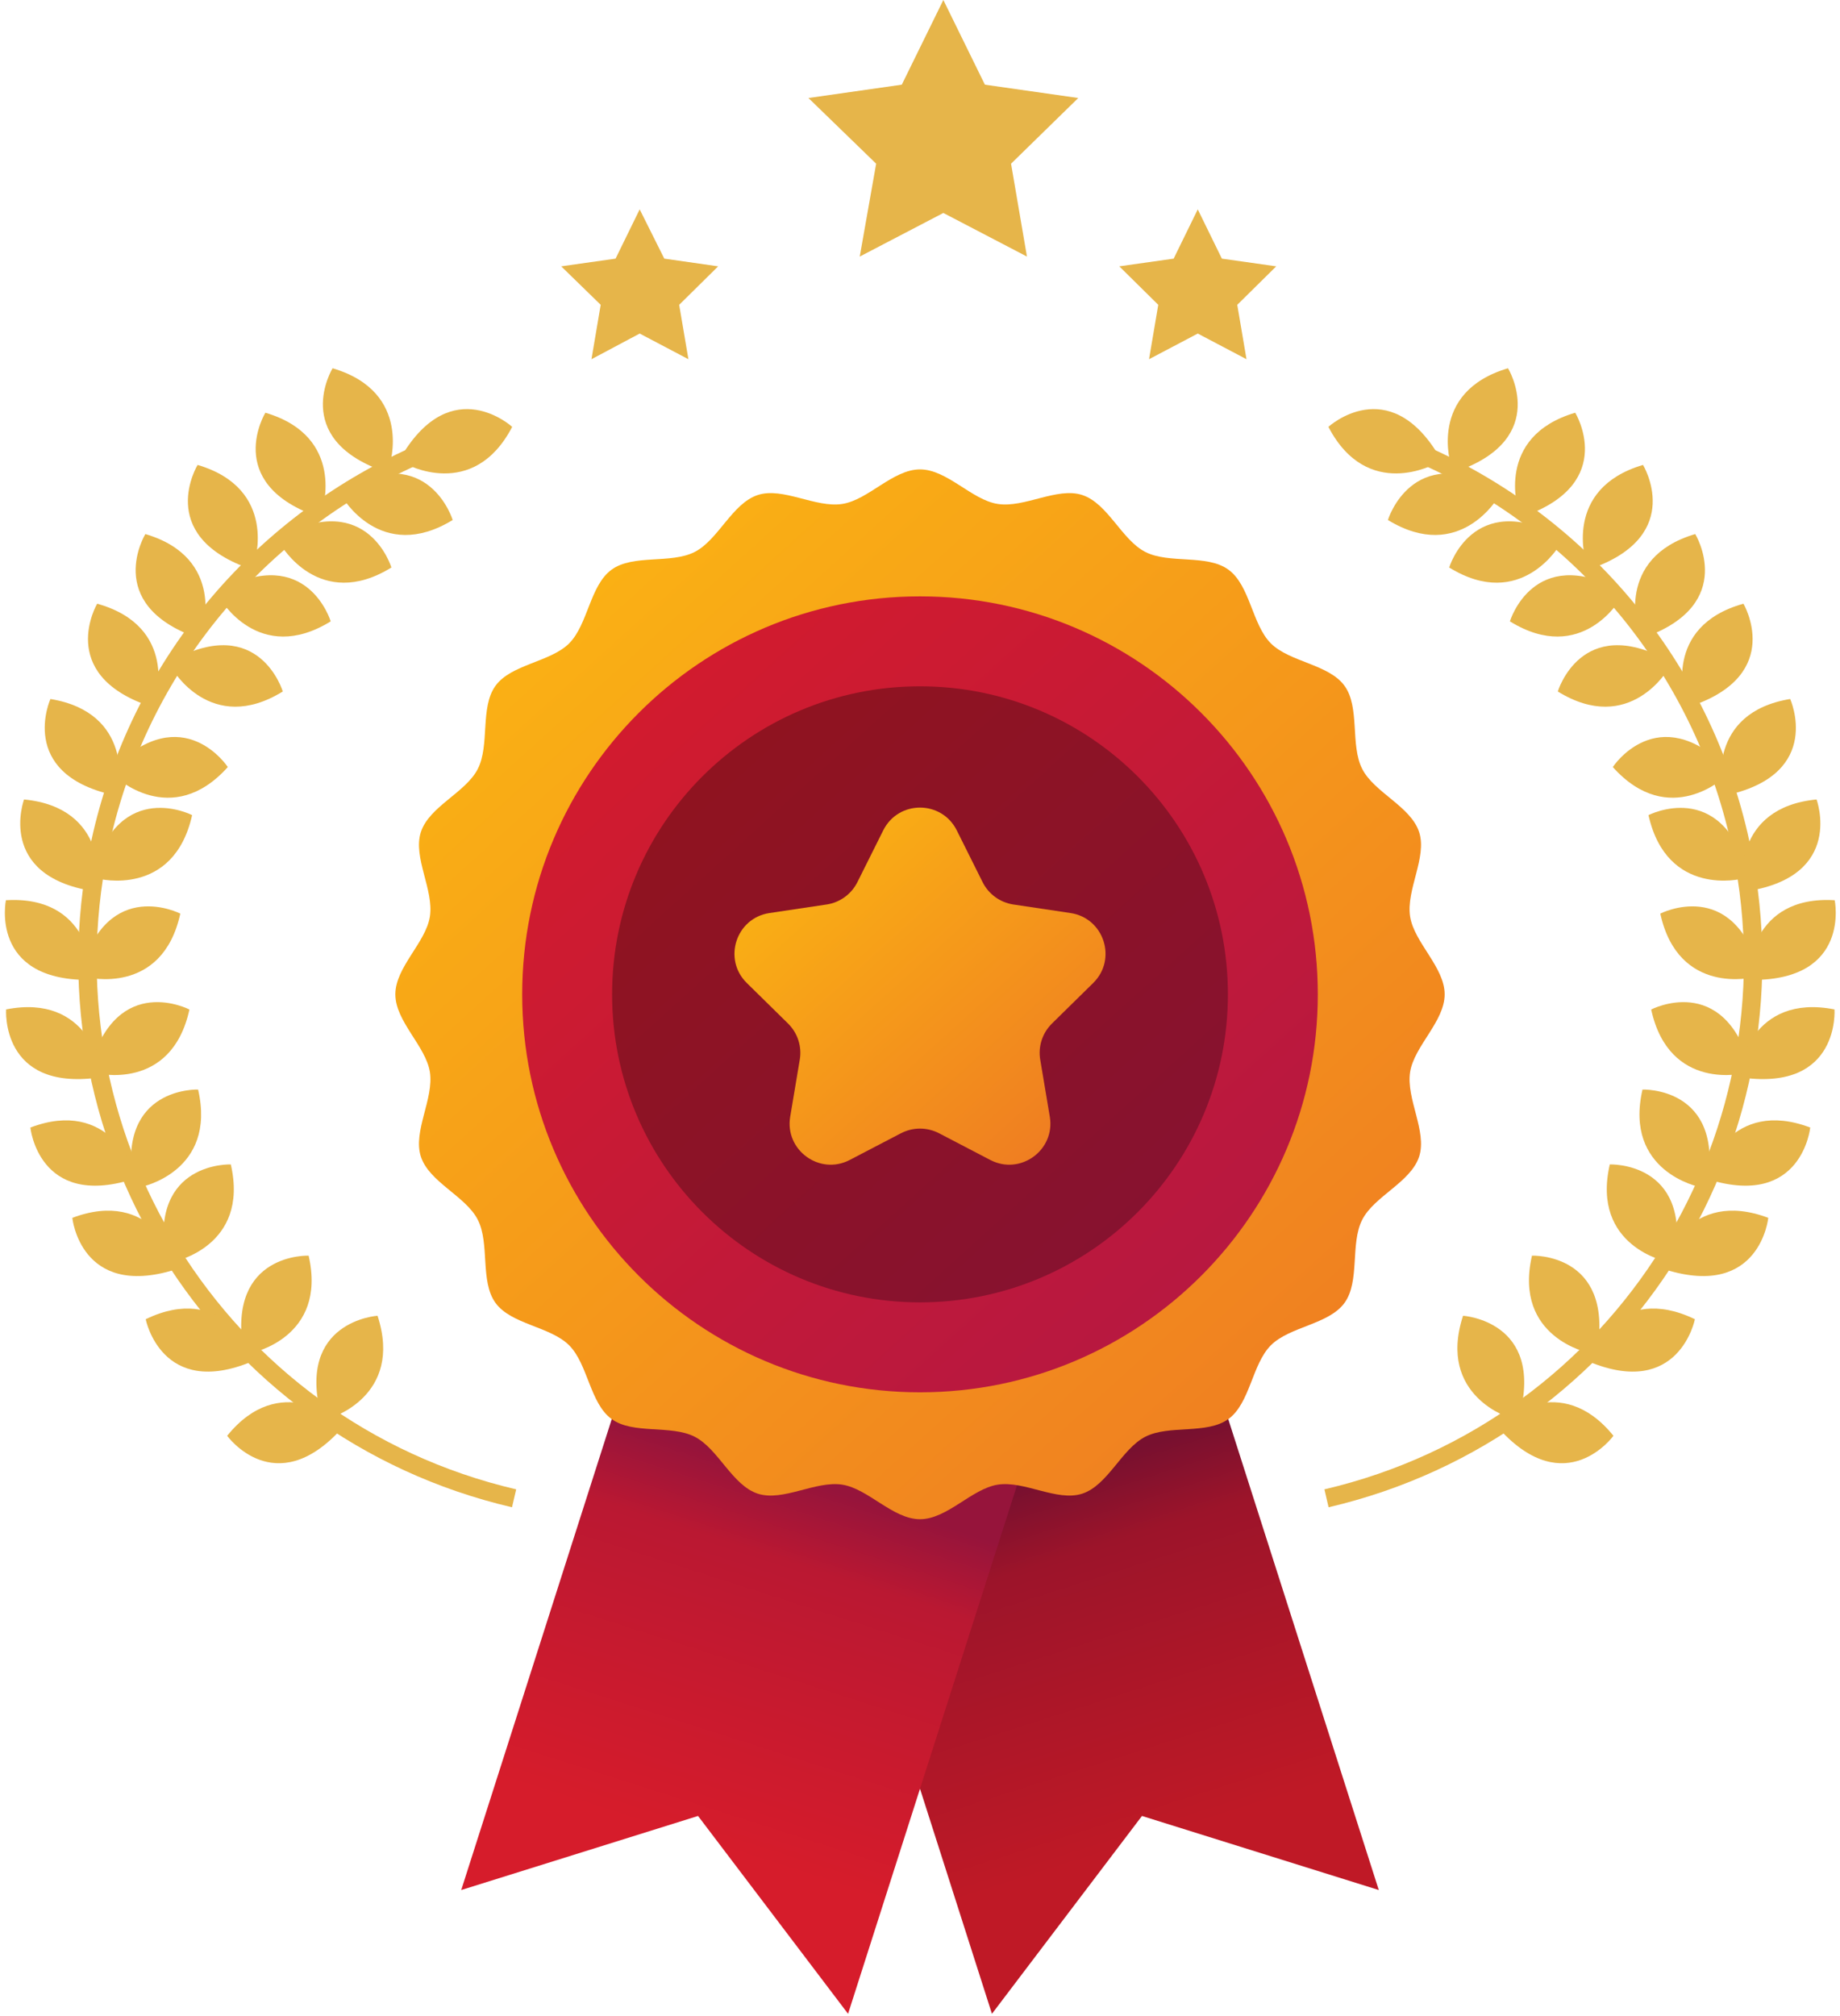 <svg width="200" height="219" viewBox="0 0 200 219" fill="none" xmlns="http://www.w3.org/2000/svg">
<path d="M102.538 0L107.054 9.2L117.201 10.649L109.897 17.786L111.626 27.877L102.538 23.138L93.45 27.877L95.234 17.786L87.874 10.649L98.021 9.2L102.538 0Z" fill="#E6B54A"/>
<path d="M69.531 22.748L72.207 28.101L78.061 28.937L73.824 33.118L74.827 39.028L69.531 36.241L64.29 39.028L65.293 33.118L61 28.937L66.91 28.101L69.531 22.748Z" fill="#E6B54A"/>
<path d="M130.192 22.748L132.812 28.101L138.722 28.937L134.485 33.118L135.488 39.028L130.192 36.241L124.895 39.028L125.898 33.118L121.661 28.937L127.571 28.101L130.192 22.748Z" fill="#E6B54A"/>
<path d="M154.305 49.247C171.157 56.535 184.473 71.458 188.969 90.696C196.512 122.973 176.462 155.251 144.185 162.793" stroke="#E6B54A" stroke-width="2" stroke-miterlimit="10"/>
<path d="M157.735 50.609C157.735 50.609 155.1 42.613 163.915 40.012C163.915 40.012 168.516 47.548 158.493 51.153L157.735 50.609Z" fill="#E6B54A"/>
<path d="M156.013 50.38C156.013 50.38 148.643 54.537 144.392 46.378C144.392 46.378 150.927 40.388 156.399 49.524L156.013 50.38Z" fill="#E6B54A"/>
<path d="M162.891 53.957C162.891 53.957 158.699 61.294 150.861 56.498C150.861 56.498 153.43 48.008 162.809 53.03L162.891 53.957Z" fill="#E6B54A"/>
<path d="M169.562 59.162C169.562 59.162 165.37 66.498 157.522 61.66C157.522 61.66 160.059 53.222 169.481 58.234L169.562 59.162Z" fill="#E6B54A"/>
<path d="M176.16 65.014C176.16 65.014 171.968 72.351 164.119 67.512C164.119 67.512 166.656 59.075 176.035 64.097L176.16 65.014Z" fill="#E6B54A"/>
<path d="M181.367 72.634C181.367 72.634 177.176 79.97 169.327 75.132C169.327 75.132 171.854 66.651 181.243 71.716L181.367 72.634Z" fill="#E6B54A"/>
<path d="M187.577 84.349C187.577 84.349 181.459 90.197 175.303 83.34C175.303 83.34 180.156 75.939 187.719 83.414L187.577 84.349Z" fill="#E6B54A"/>
<path d="M189.364 95.472C189.364 95.472 181.195 97.561 179.183 88.564C179.183 88.564 187.03 84.521 189.961 94.746L189.364 95.472Z" fill="#E6B54A"/>
<path d="M190.648 106.174C190.648 106.174 182.437 108.273 180.467 99.266C180.467 99.266 188.314 95.223 191.245 105.448L190.648 106.174Z" fill="#E6B54A"/>
<path d="M189.656 116.594C189.656 116.594 181.445 118.693 179.476 109.685C179.476 109.685 187.313 105.6 190.253 115.868L189.656 116.594Z" fill="#E6B54A"/>
<path d="M184.748 128.967C184.748 128.967 176.478 127.338 178.532 118.381C178.532 118.381 187.334 118.038 185.606 128.586L184.748 128.967Z" fill="#E6B54A"/>
<path d="M181.235 137.092C181.235 137.092 172.922 135.473 174.977 126.516C174.977 126.516 183.778 126.173 182.083 136.668L181.235 137.092Z" fill="#E6B54A"/>
<path d="M172.777 147.004C172.777 147.004 164.464 145.385 166.519 136.428C166.519 136.428 175.32 136.085 173.635 146.623L172.777 147.004Z" fill="#E6B54A"/>
<path d="M164.244 154.093C164.244 154.093 156.165 151.742 159.027 142.958C159.027 142.958 167.857 143.51 165.164 153.787L164.244 154.093Z" fill="#E6B54A"/>
<path d="M165.05 55.482C165.05 55.482 162.405 47.443 171.22 44.842C171.22 44.842 175.822 52.378 165.809 56.026L165.05 55.482Z" fill="#E6B54A"/>
<path d="M172.417 61.154C172.417 61.154 169.773 53.116 178.588 50.515C178.588 50.515 183.189 58.051 173.176 61.699L172.417 61.154Z" fill="#E6B54A"/>
<path d="M178.095 68.665C178.095 68.665 175.45 60.627 184.265 58.026C184.265 58.026 188.867 65.562 178.854 69.209L178.095 68.665Z" fill="#E6B54A"/>
<path d="M183.176 76.134C183.176 76.134 180.617 68.075 189.505 65.593C189.505 65.593 193.988 73.201 183.935 76.678L183.176 76.134Z" fill="#E6B54A"/>
<path d="M187.171 85.705C187.171 85.705 185.51 77.437 194.585 75.948C194.585 75.948 198.22 83.98 187.864 86.355L187.171 85.705Z" fill="#E6B54A"/>
<path d="M189.386 96.143C189.386 96.143 188.28 87.745 197.452 86.864C197.452 86.864 200.509 95.122 189.993 96.813L189.386 96.143Z" fill="#E6B54A"/>
<path d="M190.048 105.728C190.048 105.728 190.231 97.254 199.424 97.811C199.424 97.811 201.218 106.454 190.537 106.47L190.048 105.728Z" fill="#E6B54A"/>
<path d="M189.033 116.244C189.033 116.244 190.376 107.905 199.401 109.674C199.401 109.674 200.021 118.501 189.457 117.092L189.033 116.244Z" fill="#E6B54A"/>
<path d="M185.434 127.275C185.434 127.275 188.156 119.245 196.764 122.508C196.764 122.508 195.883 131.28 185.729 128.153L185.434 127.275Z" fill="#E6B54A"/>
<path d="M180.864 137.044C180.864 137.044 183.554 129.067 192.204 132.32C192.204 132.32 191.323 141.092 181.127 137.975L180.864 137.044Z" fill="#E6B54A"/>
<path d="M172.51 147.02C172.51 147.02 175.941 139.321 184.228 143.335C184.228 143.335 182.518 152.031 172.678 147.928L172.51 147.02Z" fill="#E6B54A"/>
<path d="M163.185 154.385C163.185 154.385 169.606 148.872 175.375 156C175.375 156 170.195 163.162 162.99 155.287L163.185 154.385Z" fill="#E6B54A"/>
<path d="M45.76 49.247C28.908 56.535 15.592 71.458 11.096 90.696C3.554 122.973 23.603 155.251 55.88 162.793" stroke="#E6B54A" stroke-width="2" stroke-miterlimit="10"/>
<path d="M42.331 50.609C42.331 50.609 44.966 42.613 36.151 40.012C36.151 40.012 31.549 47.548 41.572 51.153L42.331 50.609Z" fill="#E6B54A"/>
<path d="M44.053 50.38C44.053 50.38 51.422 54.537 55.673 46.378C55.673 46.378 49.138 40.388 43.667 49.524L44.053 50.38Z" fill="#E6B54A"/>
<path d="M37.175 53.957C37.175 53.957 41.366 61.294 49.205 56.498C49.205 56.498 46.635 48.008 37.256 53.03L37.175 53.957Z" fill="#E6B54A"/>
<path d="M30.503 59.162C30.503 59.162 34.695 66.498 42.544 61.66C42.544 61.66 40.007 53.222 30.585 58.234L30.503 59.162Z" fill="#E6B54A"/>
<path d="M23.906 65.014C23.906 65.014 28.098 72.351 35.946 67.512C35.946 67.512 33.409 59.075 24.03 64.097L23.906 65.014Z" fill="#E6B54A"/>
<path d="M18.698 72.634C18.698 72.634 22.89 79.97 30.738 75.132C30.738 75.132 28.212 66.651 18.823 71.716L18.698 72.634Z" fill="#E6B54A"/>
<path d="M12.489 84.349C12.489 84.349 18.607 90.197 24.763 83.34C24.763 83.34 19.91 75.939 12.347 83.414L12.489 84.349Z" fill="#E6B54A"/>
<path d="M10.702 95.472C10.702 95.472 18.87 97.561 20.883 88.564C20.883 88.564 13.036 84.521 10.105 94.746L10.702 95.472Z" fill="#E6B54A"/>
<path d="M9.418 106.174C9.418 106.174 17.629 108.273 19.599 99.266C19.599 99.266 11.752 95.223 8.821 105.448L9.418 106.174Z" fill="#E6B54A"/>
<path d="M10.409 116.594C10.409 116.594 18.62 118.693 20.59 109.685C20.59 109.685 12.753 105.6 9.812 115.868L10.409 116.594Z" fill="#E6B54A"/>
<path d="M15.317 128.967C15.317 128.967 23.588 127.338 21.533 118.381C21.533 118.381 12.731 118.038 14.459 128.586L15.317 128.967Z" fill="#E6B54A"/>
<path d="M18.83 137.092C18.83 137.092 27.143 135.473 25.088 126.516C25.088 126.516 16.287 126.173 17.982 136.668L18.83 137.092Z" fill="#E6B54A"/>
<path d="M27.288 147.004C27.288 147.004 35.602 145.385 33.547 136.428C33.547 136.428 24.745 136.085 26.43 146.623L27.288 147.004Z" fill="#E6B54A"/>
<path d="M35.822 154.093C35.822 154.093 43.9 151.742 41.038 142.958C41.038 142.958 32.208 143.51 34.901 153.787L35.822 154.093Z" fill="#E6B54A"/>
<path d="M35.015 55.482C35.015 55.482 37.66 47.443 28.845 44.842C28.845 44.842 24.244 52.378 34.257 56.026L35.015 55.482Z" fill="#E6B54A"/>
<path d="M27.648 61.154C27.648 61.154 30.293 53.116 21.478 50.515C21.478 50.515 16.876 58.051 26.89 61.699L27.648 61.154Z" fill="#E6B54A"/>
<path d="M21.97 68.665C21.97 68.665 24.615 60.627 15.8 58.026C15.8 58.026 11.198 65.562 21.212 69.209L21.97 68.665Z" fill="#E6B54A"/>
<path d="M16.889 76.134C16.889 76.134 19.449 68.075 10.561 65.593C10.561 65.593 6.078 73.201 16.131 76.678L16.889 76.134Z" fill="#E6B54A"/>
<path d="M12.894 85.705C12.894 85.705 14.556 77.437 5.481 75.948C5.481 75.948 1.846 83.98 12.201 86.355L12.894 85.705Z" fill="#E6B54A"/>
<path d="M10.679 96.143C10.679 96.143 11.785 87.745 2.613 86.864C2.613 86.864 -0.444 95.122 10.072 96.813L10.679 96.143Z" fill="#E6B54A"/>
<path d="M10.018 105.728C10.018 105.728 9.834 97.254 0.642 97.811C0.642 97.811 -1.153 106.454 9.529 106.47L10.018 105.728Z" fill="#E6B54A"/>
<path d="M11.032 116.244C11.032 116.244 9.689 107.905 0.665 109.674C0.665 109.674 0.045 118.501 10.608 117.092L11.032 116.244Z" fill="#E6B54A"/>
<path d="M14.631 127.275C14.631 127.275 11.909 119.245 3.302 122.508C3.302 122.508 4.182 131.28 14.336 128.153L14.631 127.275Z" fill="#E6B54A"/>
<path d="M19.201 137.044C19.201 137.044 16.512 129.067 7.861 132.32C7.861 132.32 8.742 141.092 18.939 137.975L19.201 137.044Z" fill="#E6B54A"/>
<path d="M27.555 147.02C27.555 147.02 24.124 139.321 15.837 143.335C15.837 143.335 17.547 152.031 27.388 147.928L27.555 147.02Z" fill="#E6B54A"/>
<path d="M36.88 154.385C36.88 154.385 30.459 148.872 24.691 156C24.691 156 29.87 163.162 37.075 155.287L36.88 154.385Z" fill="#E6B54A"/>
<path d="M107.82 218.802L124.127 197.305L149.868 205.353L130.788 145.688L88.74 159.137L107.82 218.802Z" fill="url(#paint0_linear_387_1090)"/>
<path d="M92.181 218.802L75.874 197.305L50.133 205.353L69.212 145.688L111.26 159.137L92.181 218.802Z" fill="url(#paint1_linear_387_1090)"/>
<path d="M157.028 108.036C157.028 110.986 153.722 113.649 153.274 116.473C152.818 119.381 155.143 122.931 154.255 125.662C153.351 128.451 149.377 129.956 148.067 132.526C146.74 135.121 147.847 139.221 146.14 141.563C144.432 143.913 140.188 144.116 138.134 146.17C136.088 148.224 135.877 152.468 133.527 154.175C131.185 155.883 127.085 154.776 124.49 156.103C121.92 157.413 120.416 161.386 117.626 162.291C114.895 163.178 111.345 160.854 108.445 161.31C105.613 161.758 102.951 165.064 100 165.064C97.05 165.064 94.387 161.758 91.555 161.31C88.656 160.854 85.105 163.178 82.375 162.291C79.585 161.386 78.08 157.413 75.51 156.103C72.915 154.776 68.815 155.883 66.474 154.175C64.123 152.468 63.912 148.224 61.866 146.17C59.812 144.116 55.568 143.913 53.861 141.563C52.153 139.221 53.261 135.121 51.933 132.526C50.623 129.956 46.65 128.451 45.745 125.662C44.858 122.931 47.182 119.381 46.726 116.473C46.278 113.649 42.973 110.986 42.973 108.036C42.973 105.086 46.278 102.423 46.726 99.591C47.182 96.691 44.858 93.141 45.745 90.41C46.65 87.621 50.623 86.116 51.933 83.546C53.261 80.951 52.153 76.851 53.861 74.509C55.568 72.159 59.812 71.948 61.866 69.902C63.912 67.848 64.123 63.604 66.474 61.897C68.815 60.189 72.915 61.296 75.51 59.969C78.08 58.659 79.585 54.686 82.375 53.781C85.105 52.894 88.656 55.21 91.555 54.753C94.387 54.314 97.05 51 100 51C102.951 51 105.613 54.314 108.445 54.753C111.345 55.21 114.895 52.894 117.626 53.781C120.416 54.686 121.92 58.659 124.49 59.969C127.085 61.296 131.185 60.189 133.527 61.897C135.877 63.604 136.088 67.848 138.134 69.902C140.188 71.948 144.432 72.159 146.14 74.509C147.847 76.851 146.74 80.951 148.067 83.546C149.377 86.116 153.351 87.621 154.255 90.41C155.143 93.141 152.818 96.691 153.274 99.591C153.722 102.423 157.028 105.086 157.028 108.036Z" fill="url(#paint2_linear_387_1090)"/>
<path d="M143.239 108.036C143.239 131.917 123.881 151.276 100 151.276C76.118 151.276 56.76 131.917 56.76 108.036C56.76 84.154 76.118 64.796 100 64.796C123.881 64.796 143.239 84.154 143.239 108.036Z" fill="url(#paint3_linear_387_1090)"/>
<path d="M133.468 108.036C133.468 126.515 118.489 141.503 100.001 141.503C81.513 141.503 66.533 126.515 66.533 108.036C66.533 89.548 81.513 74.568 100.001 74.568C118.489 74.568 133.468 89.548 133.468 108.036Z" fill="url(#paint4_linear_387_1090)"/>
<path d="M103.999 90.224L106.805 95.846C107.456 97.148 108.699 98.052 110.136 98.272L116.358 99.202C120.001 99.743 121.455 104.223 118.826 106.802L114.346 111.206C113.306 112.229 112.824 113.691 113.069 115.137L114.109 121.333C114.718 124.968 110.905 127.732 107.642 126.033L102.063 123.125C100.769 122.457 99.231 122.457 97.938 123.125L92.358 126.033C89.095 127.732 85.283 124.968 85.891 121.333L86.931 115.137C87.176 113.691 86.694 112.229 85.655 111.206L81.174 106.802C78.545 104.223 79.999 99.743 83.643 99.202L89.864 98.272C91.302 98.052 92.544 97.148 93.195 95.846L96.002 90.224C97.65 86.919 102.35 86.919 103.999 90.224Z" fill="url(#paint5_linear_387_1090)"/>
<defs>
<linearGradient id="paint0_linear_387_1090" x1="167.315" y1="186.464" x2="154.822" y2="147.4" gradientUnits="userSpaceOnUse">
<stop stop-color="#BF1926"/>
<stop offset="0.785" stop-color="#9C142A"/>
<stop offset="0.999" stop-color="#78102F"/>
</linearGradient>
<linearGradient id="paint1_linear_387_1090" x1="32.686" y1="186.464" x2="45.179" y2="147.4" gradientUnits="userSpaceOnUse">
<stop stop-color="#D61C2B"/>
<stop offset="0.782" stop-color="#BA1832"/>
<stop offset="1" stop-color="#96143B"/>
</linearGradient>
<linearGradient id="paint2_linear_387_1090" x1="107.254" y1="-4.043" x2="220.086" y2="120.733" gradientUnits="userSpaceOnUse">
<stop stop-color="#FCB912"/>
<stop offset="1" stop-color="#ED7324"/>
</linearGradient>
<linearGradient id="paint3_linear_387_1090" x1="105.499" y1="23.058" x2="191.048" y2="117.662" gradientUnits="userSpaceOnUse">
<stop stop-color="#D61C2B"/>
<stop offset="1" stop-color="#B01745"/>
</linearGradient>
<linearGradient id="paint4_linear_387_1090" x1="104.257" y1="42.264" x2="170.47" y2="115.486" gradientUnits="userSpaceOnUse">
<stop offset="0.002" stop-color="#91131D"/>
<stop offset="0.999" stop-color="#851234"/>
</linearGradient>
<linearGradient id="paint5_linear_387_1090" x1="101.725" y1="69.02" x2="140.826" y2="112.261" gradientUnits="userSpaceOnUse">
<stop stop-color="#FCB912"/>
<stop offset="1" stop-color="#ED7324"/>
</linearGradient>
</defs>
</svg>
